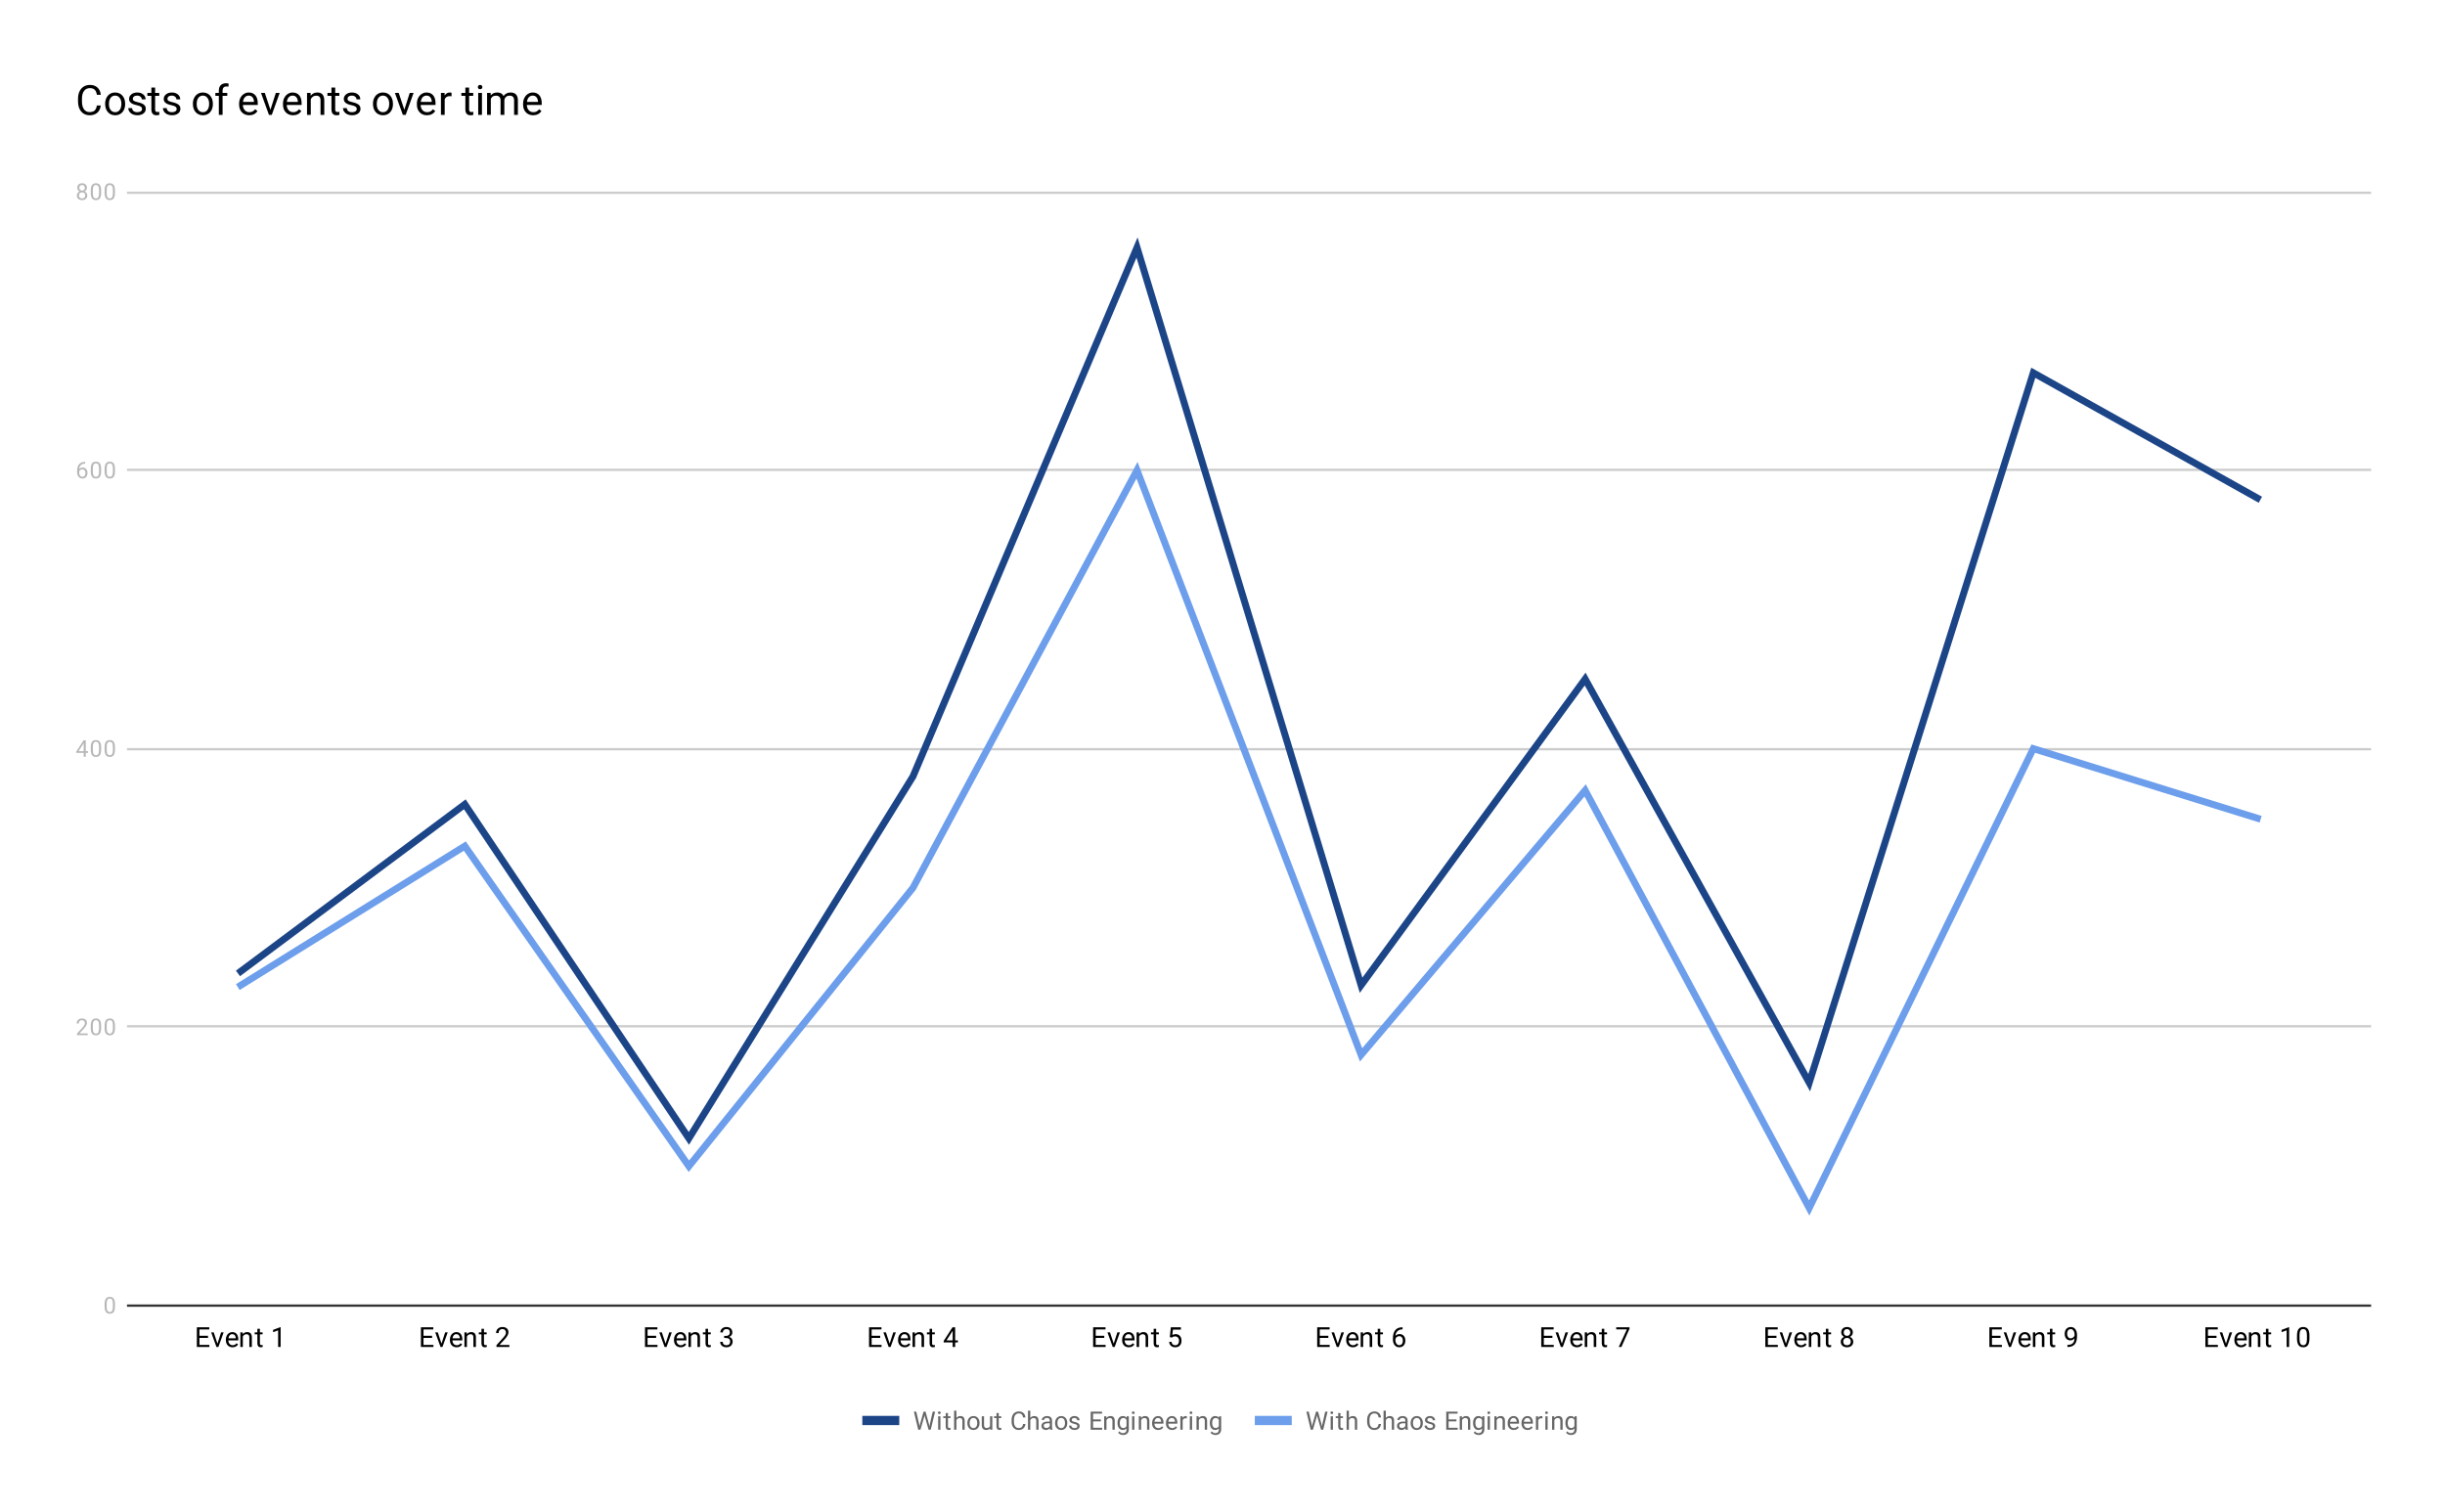 <svg version="1.1" viewBox="0.0 0.0 1059.0 655.0" fill="none" stroke="none" stroke-linecap="square" stroke-miterlimit="10" width="1059" height="655" xmlns:xlink="http://www.w3.org/1999/xlink" xmlns="http://www.w3.org/2000/svg"><path fill="#ffffff" d="M0 0L1059.0 0L1059.0 655.0L0 655.0L0 0Z" fill-rule="nonzero"/><path stroke="#333333" stroke-width="1.0" stroke-linecap="butt" d="M55.5 565.5L1026.5 565.5" fill-rule="nonzero"/><path stroke="#cccccc" stroke-width="1.0" stroke-linecap="butt" d="M55.5 444.5L1026.5 444.5" fill-rule="nonzero"/><path stroke="#cccccc" stroke-width="1.0" stroke-linecap="butt" d="M55.5 324.5L1026.5 324.5" fill-rule="nonzero"/><path stroke="#cccccc" stroke-width="1.0" stroke-linecap="butt" d="M55.5 203.5L1026.5 203.5" fill-rule="nonzero"/><path stroke="#cccccc" stroke-width="1.0" stroke-linecap="butt" d="M55.5 83.5L1026.5 83.5" fill-rule="nonzero"/><clipPath id="id_0"><path d="M55.75 83.083L1026.25 83.083L1026.25 565.417L55.75 565.417L55.75 83.083Z" clip-rule="nonzero"/></clipPath><path stroke="#1c4587" stroke-width="3.0" stroke-linecap="butt" clip-path="url(#id_0)" d="M104.275 420.717L201.325 348.367L298.375 493.067L395.425 336.308L492.475 107.2L589.525 426.746L686.575 294.104L783.625 468.95L880.675 161.463L977.725 215.725" fill-rule="nonzero"/><path stroke="#6d9eeb" stroke-width="3.0" stroke-linecap="butt" clip-path="url(#id_0)" d="M104.275 426.746L201.325 366.454L298.375 505.125L395.425 384.542L492.475 203.667L589.525 456.892L686.575 342.337L783.625 523.212L880.675 324.25L977.725 354.396" fill-rule="nonzero"/><path fill="#000000" fill-opacity="0.0" clip-path="url(#id_0)" d="M107.275 420.717C107.275 422.374 105.932 423.717 104.275 423.717C102.618 423.717 101.275 422.374 101.275 420.717C101.275 419.06 102.618 417.717 104.275 417.717C105.932 417.717 107.275 419.06 107.275 420.717Z" fill-rule="nonzero"/><path fill="#000000" fill-opacity="0.0" clip-path="url(#id_0)" d="M204.325 348.367C204.325 350.024 202.982 351.367 201.325 351.367C199.668 351.367 198.325 350.024 198.325 348.367C198.325 346.71 199.668 345.367 201.325 345.367C202.982 345.367 204.325 346.71 204.325 348.367Z" fill-rule="nonzero"/><path fill="#000000" fill-opacity="0.0" clip-path="url(#id_0)" d="M301.375 493.067C301.375 494.724 300.032 496.067 298.375 496.067C296.718 496.067 295.375 494.724 295.375 493.067C295.375 491.41 296.718 490.067 298.375 490.067C300.032 490.067 301.375 491.41 301.375 493.067Z" fill-rule="nonzero"/><path fill="#000000" fill-opacity="0.0" clip-path="url(#id_0)" d="M398.425 336.308C398.425 337.965 397.082 339.308 395.425 339.308C393.768 339.308 392.425 337.965 392.425 336.308C392.425 334.651 393.768 333.308 395.425 333.308C397.082 333.308 398.425 334.651 398.425 336.308Z" fill-rule="nonzero"/><path fill="#000000" fill-opacity="0.0" clip-path="url(#id_0)" d="M495.475 107.2C495.475 108.857 494.132 110.2 492.475 110.2C490.818 110.2 489.475 108.857 489.475 107.2C489.475 105.543 490.818 104.2 492.475 104.2C494.132 104.2 495.475 105.543 495.475 107.2Z" fill-rule="nonzero"/><path fill="#000000" fill-opacity="0.0" clip-path="url(#id_0)" d="M592.525 426.746C592.525 428.403 591.182 429.746 589.525 429.746C587.868 429.746 586.525 428.403 586.525 426.746C586.525 425.089 587.868 423.746 589.525 423.746C591.182 423.746 592.525 425.089 592.525 426.746Z" fill-rule="nonzero"/><path fill="#000000" fill-opacity="0.0" clip-path="url(#id_0)" d="M689.575 294.104C689.575 295.761 688.232 297.104 686.575 297.104C684.918 297.104 683.575 295.761 683.575 294.104C683.575 292.447 684.918 291.104 686.575 291.104C688.232 291.104 689.575 292.447 689.575 294.104Z" fill-rule="nonzero"/><path fill="#000000" fill-opacity="0.0" clip-path="url(#id_0)" d="M786.625 468.95C786.625 470.607 785.282 471.95 783.625 471.95C781.968 471.95 780.625 470.607 780.625 468.95C780.625 467.293 781.968 465.95 783.625 465.95C785.282 465.95 786.625 467.293 786.625 468.95Z" fill-rule="nonzero"/><path fill="#000000" fill-opacity="0.0" clip-path="url(#id_0)" d="M883.675 161.463C883.675 163.119 882.332 164.463 880.675 164.463C879.018 164.463 877.675 163.119 877.675 161.463C877.675 159.806 879.018 158.463 880.675 158.463C882.332 158.463 883.675 159.806 883.675 161.463Z" fill-rule="nonzero"/><path fill="#000000" fill-opacity="0.0" clip-path="url(#id_0)" d="M980.725 215.725C980.725 217.382 979.382 218.725 977.725 218.725C976.068 218.725 974.725 217.382 974.725 215.725C974.725 214.068 976.068 212.725 977.725 212.725C979.382 212.725 980.725 214.068 980.725 215.725Z" fill-rule="nonzero"/><path fill="#000000" fill-opacity="0.0" clip-path="url(#id_0)" d="M107.275 426.746C107.275 428.403 105.932 429.746 104.275 429.746C102.618 429.746 101.275 428.403 101.275 426.746C101.275 425.089 102.618 423.746 104.275 423.746C105.932 423.746 107.275 425.089 107.275 426.746Z" fill-rule="nonzero"/><path fill="#000000" fill-opacity="0.0" clip-path="url(#id_0)" d="M204.325 366.454C204.325 368.111 202.982 369.454 201.325 369.454C199.668 369.454 198.325 368.111 198.325 366.454C198.325 364.797 199.668 363.454 201.325 363.454C202.982 363.454 204.325 364.797 204.325 366.454Z" fill-rule="nonzero"/><path fill="#000000" fill-opacity="0.0" clip-path="url(#id_0)" d="M301.375 505.125C301.375 506.782 300.032 508.125 298.375 508.125C296.718 508.125 295.375 506.782 295.375 505.125C295.375 503.468 296.718 502.125 298.375 502.125C300.032 502.125 301.375 503.468 301.375 505.125Z" fill-rule="nonzero"/><path fill="#000000" fill-opacity="0.0" clip-path="url(#id_0)" d="M398.425 384.542C398.425 386.199 397.082 387.542 395.425 387.542C393.768 387.542 392.425 386.199 392.425 384.542C392.425 382.885 393.768 381.542 395.425 381.542C397.082 381.542 398.425 382.885 398.425 384.542Z" fill-rule="nonzero"/><path fill="#000000" fill-opacity="0.0" clip-path="url(#id_0)" d="M495.475 203.667C495.475 205.324 494.132 206.667 492.475 206.667C490.818 206.667 489.475 205.324 489.475 203.667C489.475 202.01 490.818 200.667 492.475 200.667C494.132 200.667 495.475 202.01 495.475 203.667Z" fill-rule="nonzero"/><path fill="#000000" fill-opacity="0.0" clip-path="url(#id_0)" d="M592.525 456.892C592.525 458.549 591.182 459.892 589.525 459.892C587.868 459.892 586.525 458.549 586.525 456.892C586.525 455.235 587.868 453.892 589.525 453.892C591.182 453.892 592.525 455.235 592.525 456.892Z" fill-rule="nonzero"/><path fill="#000000" fill-opacity="0.0" clip-path="url(#id_0)" d="M689.575 342.337C689.575 343.994 688.232 345.337 686.575 345.337C684.918 345.337 683.575 343.994 683.575 342.337C683.575 340.681 684.918 339.337 686.575 339.337C688.232 339.337 689.575 340.681 689.575 342.337Z" fill-rule="nonzero"/><path fill="#000000" fill-opacity="0.0" clip-path="url(#id_0)" d="M786.625 523.212C786.625 524.869 785.282 526.212 783.625 526.212C781.968 526.212 780.625 524.869 780.625 523.212C780.625 521.556 781.968 520.212 783.625 520.212C785.282 520.212 786.625 521.556 786.625 523.212Z" fill-rule="nonzero"/><path fill="#000000" fill-opacity="0.0" clip-path="url(#id_0)" d="M883.675 324.25C883.675 325.907 882.332 327.25 880.675 327.25C879.018 327.25 877.675 325.907 877.675 324.25C877.675 322.593 879.018 321.25 880.675 321.25C882.332 321.25 883.675 322.593 883.675 324.25Z" fill-rule="nonzero"/><path fill="#000000" fill-opacity="0.0" clip-path="url(#id_0)" d="M980.725 354.396C980.725 356.053 979.382 357.396 977.725 357.396C976.068 357.396 974.725 356.053 974.725 354.396C974.725 352.739 976.068 351.396 977.725 351.396C979.382 351.396 980.725 352.739 980.725 354.396Z" fill-rule="nonzero"/><path fill="#b7b7b7" d="M49.797 565.885Q49.797 567.464 49.25 568.245Q48.719 569.01 47.562 569.01Q46.422 569.01 45.875 568.26Q45.328 567.51 45.312 566.01L45.312 564.807Q45.312 563.229 45.844 562.479Q46.391 561.714 47.547 561.714Q48.703 561.714 49.234 562.448Q49.781 563.182 49.797 564.714L49.797 565.885ZM48.891 564.651Q48.891 563.495 48.562 562.979Q48.25 562.448 47.547 562.448Q46.859 562.448 46.531 562.979Q46.219 563.495 46.219 564.573L46.219 566.026Q46.219 567.182 46.547 567.729Q46.891 568.276 47.562 568.276Q48.234 568.276 48.547 567.76Q48.875 567.245 48.891 566.135L48.891 564.651Z" fill-rule="nonzero"/><path fill="#b7b7b7" d="M38.0 448.333L33.344 448.333L33.344 447.677L35.797 444.943Q36.344 444.333 36.547 443.943Q36.766 443.552 36.766 443.13Q36.766 442.583 36.422 442.224Q36.094 441.865 35.531 441.865Q34.859 441.865 34.484 442.255Q34.109 442.63 34.109 443.318L33.203 443.318Q33.203 442.333 33.828 441.74Q34.469 441.13 35.531 441.13Q36.516 441.13 37.094 441.646Q37.672 442.161 37.672 443.036Q37.672 444.083 36.328 445.536L34.438 447.599L38.0 447.599L38.0 448.333ZM43.797 445.302Q43.797 446.88 43.25 447.661Q42.719 448.427 41.562 448.427Q40.422 448.427 39.875 447.677Q39.328 446.927 39.312 445.427L39.312 444.224Q39.312 442.646 39.844 441.896Q40.391 441.13 41.547 441.13Q42.703 441.13 43.234 441.865Q43.781 442.599 43.797 444.13L43.797 445.302ZM42.891 444.068Q42.891 442.911 42.562 442.396Q42.25 441.865 41.547 441.865Q40.859 441.865 40.531 442.396Q40.219 442.911 40.219 443.99L40.219 445.443Q40.219 446.599 40.547 447.146Q40.891 447.693 41.562 447.693Q42.234 447.693 42.547 447.177Q42.875 446.661 42.891 445.552L42.891 444.068ZM49.797 445.302Q49.797 446.88 49.25 447.661Q48.719 448.427 47.562 448.427Q46.422 448.427 45.875 447.677Q45.328 446.927 45.312 445.427L45.312 444.224Q45.312 442.646 45.844 441.896Q46.391 441.13 47.547 441.13Q48.703 441.13 49.234 441.865Q49.781 442.599 49.797 444.13L49.797 445.302ZM48.891 444.068Q48.891 442.911 48.562 442.396Q48.25 441.865 47.547 441.865Q46.859 441.865 46.531 442.396Q46.219 442.911 46.219 443.99L46.219 445.443Q46.219 446.599 46.547 447.146Q46.891 447.693 47.562 447.693Q48.234 447.693 48.547 447.177Q48.875 446.661 48.891 445.552L48.891 444.068Z" fill-rule="nonzero"/><path fill="#b7b7b7" d="M37.156 325.359L38.141 325.359L38.141 326.094L37.156 326.094L37.156 327.75L36.25 327.75L36.25 326.094L33.016 326.094L33.016 325.562L36.188 320.641L37.156 320.641L37.156 325.359ZM34.031 325.359L36.25 325.359L36.25 321.875L36.141 322.078L34.031 325.359ZM43.797 324.719Q43.797 326.297 43.25 327.078Q42.719 327.844 41.562 327.844Q40.422 327.844 39.875 327.094Q39.328 326.344 39.312 324.844L39.312 323.641Q39.312 322.062 39.844 321.312Q40.391 320.547 41.547 320.547Q42.703 320.547 43.234 321.281Q43.781 322.016 43.797 323.547L43.797 324.719ZM42.891 323.484Q42.891 322.328 42.562 321.812Q42.25 321.281 41.547 321.281Q40.859 321.281 40.531 321.812Q40.219 322.328 40.219 323.406L40.219 324.859Q40.219 326.016 40.547 326.562Q40.891 327.109 41.562 327.109Q42.234 327.109 42.547 326.594Q42.875 326.078 42.891 324.969L42.891 323.484ZM49.797 324.719Q49.797 326.297 49.25 327.078Q48.719 327.844 47.562 327.844Q46.422 327.844 45.875 327.094Q45.328 326.344 45.312 324.844L45.312 323.641Q45.312 322.062 45.844 321.312Q46.391 320.547 47.547 320.547Q48.703 320.547 49.234 321.281Q49.781 322.016 49.797 323.547L49.797 324.719ZM48.891 323.484Q48.891 322.328 48.562 321.812Q48.25 321.281 47.547 321.281Q46.859 321.281 46.531 321.812Q46.219 322.328 46.219 323.406L46.219 324.859Q46.219 326.016 46.547 326.562Q46.891 327.109 47.562 327.109Q48.234 327.109 48.547 326.594Q48.875 326.078 48.891 324.969L48.891 323.484Z" fill-rule="nonzero"/><path fill="#b7b7b7" d="M36.891 200.057L36.891 200.823L36.719 200.823Q35.672 200.839 35.047 201.448Q34.422 202.042 34.312 203.151Q34.875 202.51 35.844 202.51Q36.781 202.51 37.328 203.167Q37.891 203.807 37.891 204.854Q37.891 205.948 37.281 206.604Q36.688 207.26 35.688 207.26Q34.672 207.26 34.031 206.479Q33.391 205.698 33.391 204.464L33.391 204.12Q33.391 202.151 34.219 201.12Q35.062 200.073 36.719 200.057L36.891 200.057ZM35.703 203.26Q35.234 203.26 34.844 203.542Q34.453 203.807 34.297 204.229L34.297 204.557Q34.297 205.448 34.688 205.979Q35.094 206.51 35.688 206.51Q36.297 206.51 36.641 206.073Q37.0 205.62 37.0 204.885Q37.0 204.151 36.641 203.714Q36.281 203.26 35.703 203.26ZM43.797 204.135Q43.797 205.714 43.25 206.495Q42.719 207.26 41.562 207.26Q40.422 207.26 39.875 206.51Q39.328 205.76 39.312 204.26L39.312 203.057Q39.312 201.479 39.844 200.729Q40.391 199.964 41.547 199.964Q42.703 199.964 43.234 200.698Q43.781 201.432 43.797 202.964L43.797 204.135ZM42.891 202.901Q42.891 201.745 42.562 201.229Q42.25 200.698 41.547 200.698Q40.859 200.698 40.531 201.229Q40.219 201.745 40.219 202.823L40.219 204.276Q40.219 205.432 40.547 205.979Q40.891 206.526 41.562 206.526Q42.234 206.526 42.547 206.01Q42.875 205.495 42.891 204.385L42.891 202.901ZM49.797 204.135Q49.797 205.714 49.25 206.495Q48.719 207.26 47.562 207.26Q46.422 207.26 45.875 206.51Q45.328 205.76 45.312 204.26L45.312 203.057Q45.312 201.479 45.844 200.729Q46.391 199.964 47.547 199.964Q48.703 199.964 49.234 200.698Q49.781 201.432 49.797 202.964L49.797 204.135ZM48.891 202.901Q48.891 201.745 48.562 201.229Q48.25 200.698 47.547 200.698Q46.859 200.698 46.531 201.229Q46.219 201.745 46.219 202.823L46.219 204.276Q46.219 205.432 46.547 205.979Q46.891 206.526 47.562 206.526Q48.234 206.526 48.547 206.01Q48.875 205.495 48.891 204.385L48.891 202.901Z" fill-rule="nonzero"/><path fill="#b7b7b7" d="M37.656 81.333Q37.656 81.865 37.375 82.286Q37.094 82.693 36.609 82.927Q37.172 83.161 37.484 83.63Q37.812 84.083 37.812 84.661Q37.812 85.583 37.188 86.13Q36.578 86.677 35.562 86.677Q34.531 86.677 33.906 86.13Q33.297 85.583 33.297 84.661Q33.297 84.083 33.609 83.63Q33.922 83.161 34.484 82.927Q34.016 82.693 33.734 82.271Q33.469 81.849 33.469 81.333Q33.469 80.427 34.031 79.911Q34.609 79.38 35.562 79.38Q36.5 79.38 37.078 79.911Q37.656 80.427 37.656 81.333ZM36.922 84.646Q36.922 84.052 36.531 83.677Q36.156 83.302 35.547 83.302Q34.938 83.302 34.562 83.677Q34.203 84.036 34.203 84.646Q34.203 85.255 34.562 85.599Q34.922 85.943 35.562 85.943Q36.188 85.943 36.547 85.599Q36.922 85.24 36.922 84.646ZM35.562 80.115Q35.031 80.115 34.688 80.443Q34.359 80.771 34.359 81.349Q34.359 81.88 34.688 82.224Q35.016 82.552 35.547 82.552Q36.094 82.552 36.422 82.224Q36.75 81.88 36.75 81.349Q36.75 80.802 36.406 80.458Q36.078 80.115 35.562 80.115ZM43.797 83.552Q43.797 85.13 43.25 85.911Q42.719 86.677 41.562 86.677Q40.422 86.677 39.875 85.927Q39.328 85.177 39.312 83.677L39.312 82.474Q39.312 80.896 39.844 80.146Q40.391 79.38 41.547 79.38Q42.703 79.38 43.234 80.115Q43.781 80.849 43.797 82.38L43.797 83.552ZM42.891 82.318Q42.891 81.161 42.562 80.646Q42.25 80.115 41.547 80.115Q40.859 80.115 40.531 80.646Q40.219 81.161 40.219 82.24L40.219 83.693Q40.219 84.849 40.547 85.396Q40.891 85.943 41.562 85.943Q42.234 85.943 42.547 85.427Q42.875 84.911 42.891 83.802L42.891 82.318ZM49.797 83.552Q49.797 85.13 49.25 85.911Q48.719 86.677 47.562 86.677Q46.422 86.677 45.875 85.927Q45.328 85.177 45.312 83.677L45.312 82.474Q45.312 80.896 45.844 80.146Q46.391 79.38 47.547 79.38Q48.703 79.38 49.234 80.115Q49.781 80.849 49.797 82.38L49.797 83.552ZM48.891 82.318Q48.891 81.161 48.562 80.646Q48.25 80.115 47.547 80.115Q46.859 80.115 46.531 80.646Q46.219 81.161 46.219 82.24L46.219 83.693Q46.219 84.849 46.547 85.396Q46.891 85.943 47.562 85.943Q48.234 85.943 48.547 85.427Q48.875 84.911 48.891 83.802L48.891 82.318Z" fill-rule="nonzero"/><path fill="#000000" d="M90.088 579.479L86.384 579.479L86.384 582.495L90.681 582.495L90.681 583.417L85.259 583.417L85.259 574.885L90.634 574.885L90.634 575.807L86.384 575.807L86.384 578.557L90.088 578.557L90.088 579.479ZM94.181 581.948L95.759 577.073L96.869 577.073L94.588 583.417L93.759 583.417L91.463 577.073L92.572 577.073L94.181 581.948ZM100.728 583.542Q99.431 583.542 98.619 582.698Q97.822 581.839 97.822 580.417L97.822 580.229Q97.822 579.276 98.181 578.542Q98.541 577.792 99.181 577.385Q99.838 576.964 100.588 576.964Q101.822 576.964 102.509 577.776Q103.197 578.589 103.197 580.104L103.197 580.557L98.9 580.557Q98.931 581.495 99.447 582.073Q99.978 582.651 100.791 582.651Q101.353 582.651 101.744 582.417Q102.15 582.182 102.463 581.792L103.119 582.307Q102.322 583.542 100.728 583.542ZM100.588 577.854Q99.931 577.854 99.478 578.339Q99.041 578.807 98.947 579.667L102.119 579.667L102.119 579.589Q102.072 578.76 101.666 578.307Q101.275 577.854 100.588 577.854ZM105.119 577.073L105.15 577.87Q105.884 576.964 107.056 576.964Q109.072 576.964 109.088 579.229L109.088 583.417L107.994 583.417L107.994 579.214Q107.994 578.542 107.681 578.214Q107.384 577.885 106.728 577.885Q106.197 577.885 105.791 578.167Q105.4 578.448 105.181 578.901L105.181 583.417L104.103 583.417L104.103 577.073L105.119 577.073ZM112.572 575.542L112.572 577.073L113.744 577.073L113.744 577.917L112.572 577.917L112.572 581.839Q112.572 582.229 112.728 582.417Q112.884 582.604 113.259 582.604Q113.447 582.604 113.775 582.542L113.775 583.417Q113.353 583.542 112.947 583.542Q112.228 583.542 111.853 583.104Q111.478 582.651 111.478 581.839L111.478 577.917L110.322 577.917L110.322 577.073L111.478 577.073L111.478 575.542L112.572 575.542ZM121.541 583.417L120.463 583.417L120.463 576.198L118.275 576.995L118.275 576.01L121.384 574.839L121.541 574.839L121.541 583.417Z" fill-rule="nonzero"/><path fill="#000000" d="M187.137 579.479L183.434 579.479L183.434 582.495L187.731 582.495L187.731 583.417L182.309 583.417L182.309 574.885L187.684 574.885L187.684 575.807L183.434 575.807L183.434 578.557L187.137 578.557L187.137 579.479ZM191.231 581.948L192.809 577.073L193.919 577.073L191.637 583.417L190.809 583.417L188.512 577.073L189.622 577.073L191.231 581.948ZM197.778 583.542Q196.481 583.542 195.669 582.698Q194.872 581.839 194.872 580.417L194.872 580.229Q194.872 579.276 195.231 578.542Q195.591 577.792 196.231 577.385Q196.887 576.964 197.637 576.964Q198.872 576.964 199.559 577.776Q200.247 578.589 200.247 580.104L200.247 580.557L195.95 580.557Q195.981 581.495 196.497 582.073Q197.028 582.651 197.841 582.651Q198.403 582.651 198.794 582.417Q199.2 582.182 199.512 581.792L200.169 582.307Q199.372 583.542 197.778 583.542ZM197.637 577.854Q196.981 577.854 196.528 578.339Q196.091 578.807 195.997 579.667L199.169 579.667L199.169 579.589Q199.122 578.76 198.716 578.307Q198.325 577.854 197.637 577.854ZM202.169 577.073L202.2 577.87Q202.934 576.964 204.106 576.964Q206.122 576.964 206.137 579.229L206.137 583.417L205.044 583.417L205.044 579.214Q205.044 578.542 204.731 578.214Q204.434 577.885 203.778 577.885Q203.247 577.885 202.841 578.167Q202.45 578.448 202.231 578.901L202.231 583.417L201.153 583.417L201.153 577.073L202.169 577.073ZM209.622 575.542L209.622 577.073L210.794 577.073L210.794 577.917L209.622 577.917L209.622 581.839Q209.622 582.229 209.778 582.417Q209.934 582.604 210.309 582.604Q210.497 582.604 210.825 582.542L210.825 583.417Q210.403 583.542 209.997 583.542Q209.278 583.542 208.903 583.104Q208.528 582.651 208.528 581.839L208.528 577.917L207.372 577.917L207.372 577.073L208.528 577.073L208.528 575.542L209.622 575.542ZM220.622 583.417L215.028 583.417L215.028 582.635L217.981 579.354Q218.637 578.604 218.887 578.151Q219.137 577.682 219.137 577.182Q219.137 576.51 218.731 576.089Q218.341 575.651 217.653 575.651Q216.856 575.651 216.403 576.12Q215.95 576.573 215.95 577.401L214.872 577.401Q214.872 576.214 215.622 575.495Q216.387 574.76 217.653 574.76Q218.856 574.76 219.544 575.385Q220.231 576.01 220.231 577.057Q220.231 578.307 218.622 580.057L216.341 582.526L220.622 582.526L220.622 583.417Z" fill-rule="nonzero"/><path fill="#000000" d="M284.188 579.479L280.484 579.479L280.484 582.495L284.781 582.495L284.781 583.417L279.359 583.417L279.359 574.885L284.734 574.885L284.734 575.807L280.484 575.807L280.484 578.557L284.188 578.557L284.188 579.479ZM288.281 581.948L289.859 577.073L290.969 577.073L288.688 583.417L287.859 583.417L285.562 577.073L286.672 577.073L288.281 581.948ZM294.828 583.542Q293.531 583.542 292.719 582.698Q291.922 581.839 291.922 580.417L291.922 580.229Q291.922 579.276 292.281 578.542Q292.641 577.792 293.281 577.385Q293.938 576.964 294.688 576.964Q295.922 576.964 296.609 577.776Q297.297 578.589 297.297 580.104L297.297 580.557L293.0 580.557Q293.031 581.495 293.547 582.073Q294.078 582.651 294.891 582.651Q295.453 582.651 295.844 582.417Q296.25 582.182 296.562 581.792L297.219 582.307Q296.422 583.542 294.828 583.542ZM294.688 577.854Q294.031 577.854 293.578 578.339Q293.141 578.807 293.047 579.667L296.219 579.667L296.219 579.589Q296.172 578.76 295.766 578.307Q295.375 577.854 294.688 577.854ZM299.219 577.073L299.25 577.87Q299.984 576.964 301.156 576.964Q303.172 576.964 303.188 579.229L303.188 583.417L302.094 583.417L302.094 579.214Q302.094 578.542 301.781 578.214Q301.484 577.885 300.828 577.885Q300.297 577.885 299.891 578.167Q299.5 578.448 299.281 578.901L299.281 583.417L298.203 583.417L298.203 577.073L299.219 577.073ZM306.672 575.542L306.672 577.073L307.844 577.073L307.844 577.917L306.672 577.917L306.672 581.839Q306.672 582.229 306.828 582.417Q306.984 582.604 307.359 582.604Q307.547 582.604 307.875 582.542L307.875 583.417Q307.453 583.542 307.047 583.542Q306.328 583.542 305.953 583.104Q305.578 582.651 305.578 581.839L305.578 577.917L304.422 577.917L304.422 577.073L305.578 577.073L305.578 575.542L306.672 575.542ZM313.656 578.62L314.469 578.62Q315.25 578.604 315.688 578.214Q316.125 577.823 316.125 577.151Q316.125 575.651 314.625 575.651Q313.922 575.651 313.5 576.057Q313.094 576.464 313.094 577.12L312.0 577.12Q312.0 576.104 312.734 575.432Q313.484 574.76 314.625 574.76Q315.828 574.76 316.516 575.401Q317.203 576.042 317.203 577.182Q317.203 577.745 316.844 578.26Q316.484 578.776 315.859 579.042Q316.562 579.26 316.938 579.776Q317.328 580.292 317.328 581.042Q317.328 582.182 316.578 582.87Q315.828 583.542 314.625 583.542Q313.438 583.542 312.672 582.885Q311.922 582.229 311.922 581.167L313.016 581.167Q313.016 581.839 313.453 582.245Q313.891 582.651 314.641 582.651Q315.422 582.651 315.828 582.245Q316.25 581.823 316.25 581.057Q316.25 580.323 315.797 579.932Q315.344 579.526 314.469 579.51L313.656 579.51L313.656 578.62Z" fill-rule="nonzero"/><path fill="#000000" d="M381.238 579.479L377.534 579.479L377.534 582.495L381.831 582.495L381.831 583.417L376.409 583.417L376.409 574.885L381.784 574.885L381.784 575.807L377.534 575.807L377.534 578.557L381.238 578.557L381.238 579.479ZM385.331 581.948L386.909 577.073L388.019 577.073L385.738 583.417L384.909 583.417L382.613 577.073L383.722 577.073L385.331 581.948ZM391.878 583.542Q390.581 583.542 389.769 582.698Q388.972 581.839 388.972 580.417L388.972 580.229Q388.972 579.276 389.331 578.542Q389.691 577.792 390.331 577.385Q390.988 576.964 391.738 576.964Q392.972 576.964 393.659 577.776Q394.347 578.589 394.347 580.104L394.347 580.557L390.05 580.557Q390.081 581.495 390.597 582.073Q391.128 582.651 391.941 582.651Q392.503 582.651 392.894 582.417Q393.3 582.182 393.613 581.792L394.269 582.307Q393.472 583.542 391.878 583.542ZM391.738 577.854Q391.081 577.854 390.628 578.339Q390.191 578.807 390.097 579.667L393.269 579.667L393.269 579.589Q393.222 578.76 392.816 578.307Q392.425 577.854 391.738 577.854ZM396.269 577.073L396.3 577.87Q397.034 576.964 398.206 576.964Q400.222 576.964 400.238 579.229L400.238 583.417L399.144 583.417L399.144 579.214Q399.144 578.542 398.831 578.214Q398.534 577.885 397.878 577.885Q397.347 577.885 396.941 578.167Q396.55 578.448 396.331 578.901L396.331 583.417L395.253 583.417L395.253 577.073L396.269 577.073ZM403.722 575.542L403.722 577.073L404.894 577.073L404.894 577.917L403.722 577.917L403.722 581.839Q403.722 582.229 403.878 582.417Q404.034 582.604 404.409 582.604Q404.597 582.604 404.925 582.542L404.925 583.417Q404.503 583.542 404.097 583.542Q403.378 583.542 403.003 583.104Q402.628 582.651 402.628 581.839L402.628 577.917L401.472 577.917L401.472 577.073L402.628 577.073L402.628 575.542L403.722 575.542ZM413.706 580.557L414.894 580.557L414.894 581.432L413.706 581.432L413.706 583.417L412.628 583.417L412.628 581.432L408.738 581.432L408.738 580.792L412.55 574.885L413.706 574.885L413.706 580.557ZM409.972 580.557L412.628 580.557L412.628 576.37L412.488 576.604L409.972 580.557Z" fill-rule="nonzero"/><path fill="#000000" d="M478.288 579.479L474.584 579.479L474.584 582.495L478.881 582.495L478.881 583.417L473.459 583.417L473.459 574.885L478.834 574.885L478.834 575.807L474.584 575.807L474.584 578.557L478.288 578.557L478.288 579.479ZM482.381 581.948L483.959 577.073L485.069 577.073L482.788 583.417L481.959 583.417L479.663 577.073L480.772 577.073L482.381 581.948ZM488.928 583.542Q487.631 583.542 486.819 582.698Q486.022 581.839 486.022 580.417L486.022 580.229Q486.022 579.276 486.381 578.542Q486.741 577.792 487.381 577.385Q488.038 576.964 488.788 576.964Q490.022 576.964 490.709 577.776Q491.397 578.589 491.397 580.104L491.397 580.557L487.1 580.557Q487.131 581.495 487.647 582.073Q488.178 582.651 488.991 582.651Q489.553 582.651 489.944 582.417Q490.35 582.182 490.663 581.792L491.319 582.307Q490.522 583.542 488.928 583.542ZM488.788 577.854Q488.131 577.854 487.678 578.339Q487.241 578.807 487.147 579.667L490.319 579.667L490.319 579.589Q490.272 578.76 489.866 578.307Q489.475 577.854 488.788 577.854ZM493.319 577.073L493.35 577.87Q494.084 576.964 495.256 576.964Q497.272 576.964 497.288 579.229L497.288 583.417L496.194 583.417L496.194 579.214Q496.194 578.542 495.881 578.214Q495.584 577.885 494.928 577.885Q494.397 577.885 493.991 578.167Q493.6 578.448 493.381 578.901L493.381 583.417L492.303 583.417L492.303 577.073L493.319 577.073ZM500.772 575.542L500.772 577.073L501.944 577.073L501.944 577.917L500.772 577.917L500.772 581.839Q500.772 582.229 500.928 582.417Q501.084 582.604 501.459 582.604Q501.647 582.604 501.975 582.542L501.975 583.417Q501.553 583.542 501.147 583.542Q500.428 583.542 500.053 583.104Q499.678 582.651 499.678 581.839L499.678 577.917L498.522 577.917L498.522 577.073L499.678 577.073L499.678 575.542L500.772 575.542ZM506.678 579.135L507.116 574.885L511.491 574.885L511.491 575.885L508.038 575.885L507.772 578.214Q508.413 577.839 509.209 577.839Q510.366 577.839 511.053 578.62Q511.741 579.385 511.741 580.698Q511.741 582.01 511.022 582.776Q510.319 583.542 509.038 583.542Q507.913 583.542 507.194 582.917Q506.475 582.276 506.381 581.167L507.397 581.167Q507.506 581.901 507.928 582.276Q508.35 582.651 509.038 582.651Q509.788 582.651 510.225 582.135Q510.663 581.62 510.663 580.714Q510.663 579.854 510.194 579.339Q509.725 578.823 508.944 578.823Q508.241 578.823 507.834 579.12L507.553 579.354L506.678 579.135Z" fill-rule="nonzero"/><path fill="#000000" d="M575.337 579.479L571.634 579.479L571.634 582.495L575.931 582.495L575.931 583.417L570.509 583.417L570.509 574.885L575.884 574.885L575.884 575.807L571.634 575.807L571.634 578.557L575.337 578.557L575.337 579.479ZM579.431 581.948L581.009 577.073L582.119 577.073L579.837 583.417L579.009 583.417L576.712 577.073L577.822 577.073L579.431 581.948ZM585.978 583.542Q584.681 583.542 583.869 582.698Q583.072 581.839 583.072 580.417L583.072 580.229Q583.072 579.276 583.431 578.542Q583.791 577.792 584.431 577.385Q585.087 576.964 585.837 576.964Q587.072 576.964 587.759 577.776Q588.447 578.589 588.447 580.104L588.447 580.557L584.15 580.557Q584.181 581.495 584.697 582.073Q585.228 582.651 586.041 582.651Q586.603 582.651 586.994 582.417Q587.4 582.182 587.712 581.792L588.369 582.307Q587.572 583.542 585.978 583.542ZM585.837 577.854Q585.181 577.854 584.728 578.339Q584.291 578.807 584.197 579.667L587.369 579.667L587.369 579.589Q587.322 578.76 586.916 578.307Q586.525 577.854 585.837 577.854ZM590.369 577.073L590.4 577.87Q591.134 576.964 592.306 576.964Q594.322 576.964 594.337 579.229L594.337 583.417L593.244 583.417L593.244 579.214Q593.244 578.542 592.931 578.214Q592.634 577.885 591.978 577.885Q591.447 577.885 591.041 578.167Q590.65 578.448 590.431 578.901L590.431 583.417L589.353 583.417L589.353 577.073L590.369 577.073ZM597.822 575.542L597.822 577.073L598.994 577.073L598.994 577.917L597.822 577.917L597.822 581.839Q597.822 582.229 597.978 582.417Q598.134 582.604 598.509 582.604Q598.697 582.604 599.025 582.542L599.025 583.417Q598.603 583.542 598.197 583.542Q597.478 583.542 597.103 583.104Q596.728 582.651 596.728 581.839L596.728 577.917L595.572 577.917L595.572 577.073L596.728 577.073L596.728 575.542L597.822 575.542ZM607.494 574.885L607.494 575.792L607.291 575.792Q606.025 575.823 605.275 576.557Q604.525 577.276 604.4 578.589Q605.087 577.823 606.244 577.823Q607.353 577.823 608.025 578.604Q608.697 579.385 608.697 580.635Q608.697 581.948 607.978 582.745Q607.259 583.542 606.041 583.542Q604.822 583.542 604.056 582.604Q603.306 581.651 603.306 580.167L603.306 579.76Q603.306 577.401 604.306 576.151Q605.306 574.901 607.291 574.885L607.494 574.885ZM606.072 578.729Q605.509 578.729 605.041 579.057Q604.572 579.385 604.384 579.901L604.384 580.292Q604.384 581.354 604.853 581.995Q605.337 582.635 606.041 582.635Q606.775 582.635 607.197 582.104Q607.619 581.557 607.619 580.682Q607.619 579.807 607.197 579.276Q606.775 578.729 606.072 578.729Z" fill-rule="nonzero"/><path fill="#000000" d="M672.388 579.479L668.684 579.479L668.684 582.495L672.981 582.495L672.981 583.417L667.559 583.417L667.559 574.885L672.934 574.885L672.934 575.807L668.684 575.807L668.684 578.557L672.388 578.557L672.388 579.479ZM676.481 581.948L678.059 577.073L679.169 577.073L676.888 583.417L676.059 583.417L673.763 577.073L674.872 577.073L676.481 581.948ZM683.028 583.542Q681.731 583.542 680.919 582.698Q680.122 581.839 680.122 580.417L680.122 580.229Q680.122 579.276 680.481 578.542Q680.841 577.792 681.481 577.385Q682.138 576.964 682.888 576.964Q684.122 576.964 684.809 577.776Q685.497 578.589 685.497 580.104L685.497 580.557L681.2 580.557Q681.231 581.495 681.747 582.073Q682.278 582.651 683.091 582.651Q683.653 582.651 684.044 582.417Q684.45 582.182 684.763 581.792L685.419 582.307Q684.622 583.542 683.028 583.542ZM682.888 577.854Q682.231 577.854 681.778 578.339Q681.341 578.807 681.247 579.667L684.419 579.667L684.419 579.589Q684.372 578.76 683.966 578.307Q683.575 577.854 682.888 577.854ZM687.419 577.073L687.45 577.87Q688.184 576.964 689.356 576.964Q691.372 576.964 691.388 579.229L691.388 583.417L690.294 583.417L690.294 579.214Q690.294 578.542 689.981 578.214Q689.684 577.885 689.028 577.885Q688.497 577.885 688.091 578.167Q687.7 578.448 687.481 578.901L687.481 583.417L686.403 583.417L686.403 577.073L687.419 577.073ZM694.872 575.542L694.872 577.073L696.044 577.073L696.044 577.917L694.872 577.917L694.872 581.839Q694.872 582.229 695.028 582.417Q695.184 582.604 695.559 582.604Q695.747 582.604 696.075 582.542L696.075 583.417Q695.653 583.542 695.247 583.542Q694.528 583.542 694.153 583.104Q693.778 582.651 693.778 581.839L693.778 577.917L692.622 577.917L692.622 577.073L693.778 577.073L693.778 575.542L694.872 575.542ZM705.794 575.495L702.263 583.417L701.122 583.417L704.638 575.776L700.028 575.776L700.028 574.885L705.794 574.885L705.794 575.495Z" fill-rule="nonzero"/><path fill="#000000" d="M769.438 579.479L765.734 579.479L765.734 582.495L770.031 582.495L770.031 583.417L764.609 583.417L764.609 574.885L769.984 574.885L769.984 575.807L765.734 575.807L765.734 578.557L769.438 578.557L769.438 579.479ZM773.531 581.948L775.109 577.073L776.219 577.073L773.938 583.417L773.109 583.417L770.812 577.073L771.922 577.073L773.531 581.948ZM780.078 583.542Q778.781 583.542 777.969 582.698Q777.172 581.839 777.172 580.417L777.172 580.229Q777.172 579.276 777.531 578.542Q777.891 577.792 778.531 577.385Q779.188 576.964 779.938 576.964Q781.172 576.964 781.859 577.776Q782.547 578.589 782.547 580.104L782.547 580.557L778.25 580.557Q778.281 581.495 778.797 582.073Q779.328 582.651 780.141 582.651Q780.703 582.651 781.094 582.417Q781.5 582.182 781.812 581.792L782.469 582.307Q781.672 583.542 780.078 583.542ZM779.938 577.854Q779.281 577.854 778.828 578.339Q778.391 578.807 778.297 579.667L781.469 579.667L781.469 579.589Q781.422 578.76 781.016 578.307Q780.625 577.854 779.938 577.854ZM784.469 577.073L784.5 577.87Q785.234 576.964 786.406 576.964Q788.422 576.964 788.438 579.229L788.438 583.417L787.344 583.417L787.344 579.214Q787.344 578.542 787.031 578.214Q786.734 577.885 786.078 577.885Q785.547 577.885 785.141 578.167Q784.75 578.448 784.531 578.901L784.531 583.417L783.453 583.417L783.453 577.073L784.469 577.073ZM791.922 575.542L791.922 577.073L793.094 577.073L793.094 577.917L791.922 577.917L791.922 581.839Q791.922 582.229 792.078 582.417Q792.234 582.604 792.609 582.604Q792.797 582.604 793.125 582.542L793.125 583.417Q792.703 583.542 792.297 583.542Q791.578 583.542 791.203 583.104Q790.828 582.651 790.828 581.839L790.828 577.917L789.672 577.917L789.672 577.073L790.828 577.073L790.828 575.542L791.922 575.542ZM802.516 577.104Q802.516 577.745 802.172 578.245Q801.828 578.745 801.266 579.026Q801.922 579.307 802.312 579.87Q802.703 580.417 802.703 581.12Q802.703 582.214 801.953 582.885Q801.219 583.542 800.0 583.542Q798.766 583.542 798.016 582.885Q797.281 582.214 797.281 581.12Q797.281 580.417 797.656 579.87Q798.031 579.307 798.703 579.026Q798.141 578.745 797.812 578.245Q797.484 577.745 797.484 577.104Q797.484 576.026 798.172 575.401Q798.859 574.76 800.0 574.76Q801.125 574.76 801.812 575.401Q802.516 576.026 802.516 577.104ZM801.625 581.089Q801.625 580.37 801.172 579.932Q800.719 579.479 799.984 579.479Q799.25 579.479 798.797 579.932Q798.359 580.37 798.359 581.104Q798.359 581.823 798.797 582.245Q799.234 582.651 800.0 582.651Q800.75 582.651 801.188 582.229Q801.625 581.807 801.625 581.089ZM800.0 575.651Q799.359 575.651 798.953 576.057Q798.562 576.448 798.562 577.135Q798.562 577.776 798.953 578.182Q799.344 578.589 799.984 578.589Q800.641 578.589 801.031 578.182Q801.422 577.776 801.422 577.135Q801.422 576.479 801.016 576.073Q800.609 575.651 800.0 575.651Z" fill-rule="nonzero"/><path fill="#000000" d="M866.487 579.479L862.784 579.479L862.784 582.495L867.081 582.495L867.081 583.417L861.659 583.417L861.659 574.885L867.034 574.885L867.034 575.807L862.784 575.807L862.784 578.557L866.487 578.557L866.487 579.479ZM870.581 581.948L872.159 577.073L873.269 577.073L870.987 583.417L870.159 583.417L867.862 577.073L868.972 577.073L870.581 581.948ZM877.128 583.542Q875.831 583.542 875.019 582.698Q874.222 581.839 874.222 580.417L874.222 580.229Q874.222 579.276 874.581 578.542Q874.941 577.792 875.581 577.385Q876.237 576.964 876.987 576.964Q878.222 576.964 878.909 577.776Q879.597 578.589 879.597 580.104L879.597 580.557L875.3 580.557Q875.331 581.495 875.847 582.073Q876.378 582.651 877.191 582.651Q877.753 582.651 878.144 582.417Q878.55 582.182 878.862 581.792L879.519 582.307Q878.722 583.542 877.128 583.542ZM876.987 577.854Q876.331 577.854 875.878 578.339Q875.441 578.807 875.347 579.667L878.519 579.667L878.519 579.589Q878.472 578.76 878.066 578.307Q877.675 577.854 876.987 577.854ZM881.519 577.073L881.55 577.87Q882.284 576.964 883.456 576.964Q885.472 576.964 885.487 579.229L885.487 583.417L884.394 583.417L884.394 579.214Q884.394 578.542 884.081 578.214Q883.784 577.885 883.128 577.885Q882.597 577.885 882.191 578.167Q881.8 578.448 881.581 578.901L881.581 583.417L880.503 583.417L880.503 577.073L881.519 577.073ZM888.972 575.542L888.972 577.073L890.144 577.073L890.144 577.917L888.972 577.917L888.972 581.839Q888.972 582.229 889.128 582.417Q889.284 582.604 889.659 582.604Q889.847 582.604 890.175 582.542L890.175 583.417Q889.753 583.542 889.347 583.542Q888.628 583.542 888.253 583.104Q887.878 582.651 887.878 581.839L887.878 577.917L886.722 577.917L886.722 577.073L887.878 577.073L887.878 575.542L888.972 575.542ZM898.534 579.667Q898.206 580.073 897.722 580.323Q897.253 580.557 896.691 580.557Q895.956 580.557 895.409 580.198Q894.862 579.839 894.566 579.182Q894.269 578.51 894.269 577.714Q894.269 576.87 894.581 576.182Q894.909 575.495 895.503 575.135Q896.112 574.76 896.909 574.76Q898.175 574.76 898.894 575.714Q899.628 576.667 899.628 578.292L899.628 578.604Q899.628 581.104 898.644 582.245Q897.659 583.385 895.675 583.417L895.456 583.417L895.456 582.51L895.691 582.51Q897.034 582.479 897.753 581.807Q898.472 581.135 898.534 579.667ZM896.862 579.667Q897.409 579.667 897.862 579.339Q898.331 578.995 898.55 578.51L898.55 578.073Q898.55 577.01 898.081 576.339Q897.612 575.667 896.909 575.667Q896.191 575.667 895.753 576.214Q895.331 576.76 895.331 577.667Q895.331 578.542 895.737 579.104Q896.159 579.667 896.862 579.667Z" fill-rule="nonzero"/><path fill="#000000" d="M960.038 579.479L956.334 579.479L956.334 582.495L960.631 582.495L960.631 583.417L955.209 583.417L955.209 574.885L960.584 574.885L960.584 575.807L956.334 575.807L956.334 578.557L960.038 578.557L960.038 579.479ZM964.131 581.948L965.709 577.073L966.819 577.073L964.538 583.417L963.709 583.417L961.413 577.073L962.522 577.073L964.131 581.948ZM970.678 583.542Q969.381 583.542 968.569 582.698Q967.772 581.839 967.772 580.417L967.772 580.229Q967.772 579.276 968.131 578.542Q968.491 577.792 969.131 577.385Q969.788 576.964 970.538 576.964Q971.772 576.964 972.459 577.776Q973.147 578.589 973.147 580.104L973.147 580.557L968.85 580.557Q968.881 581.495 969.397 582.073Q969.928 582.651 970.741 582.651Q971.303 582.651 971.694 582.417Q972.1 582.182 972.413 581.792L973.069 582.307Q972.272 583.542 970.678 583.542ZM970.538 577.854Q969.881 577.854 969.428 578.339Q968.991 578.807 968.897 579.667L972.069 579.667L972.069 579.589Q972.022 578.76 971.616 578.307Q971.225 577.854 970.538 577.854ZM975.069 577.073L975.1 577.87Q975.834 576.964 977.006 576.964Q979.022 576.964 979.038 579.229L979.038 583.417L977.944 583.417L977.944 579.214Q977.944 578.542 977.631 578.214Q977.334 577.885 976.678 577.885Q976.147 577.885 975.741 578.167Q975.35 578.448 975.131 578.901L975.131 583.417L974.053 583.417L974.053 577.073L975.069 577.073ZM982.522 575.542L982.522 577.073L983.694 577.073L983.694 577.917L982.522 577.917L982.522 581.839Q982.522 582.229 982.678 582.417Q982.834 582.604 983.209 582.604Q983.397 582.604 983.725 582.542L983.725 583.417Q983.303 583.542 982.897 583.542Q982.178 583.542 981.803 583.104Q981.428 582.651 981.428 581.839L981.428 577.917L980.272 577.917L980.272 577.073L981.428 577.073L981.428 575.542L982.522 575.542ZM991.491 583.417L990.413 583.417L990.413 576.198L988.225 576.995L988.225 576.01L991.334 574.839L991.491 574.839L991.491 583.417ZM1000.288 579.776Q1000.288 581.682 999.631 582.62Q998.991 583.542 997.6 583.542Q996.241 583.542 995.584 582.635Q994.928 581.729 994.897 579.917L994.897 578.479Q994.897 576.589 995.538 575.682Q996.194 574.76 997.584 574.76Q998.959 574.76 999.616 575.651Q1000.272 576.526 1000.288 578.37L1000.288 579.776ZM999.194 578.292Q999.194 576.917 998.803 576.292Q998.428 575.651 997.584 575.651Q996.756 575.651 996.366 576.292Q995.991 576.917 995.991 578.214L995.991 579.948Q995.991 581.323 996.381 581.995Q996.788 582.651 997.6 582.651Q998.397 582.651 998.788 582.026Q999.178 581.401 999.194 580.073L999.194 578.292Z" fill-rule="nonzero"/><path stroke="#1c4587" stroke-width="4.0" stroke-linecap="butt" d="M375.5 615.25L387.5 615.25" fill-rule="nonzero"/><path fill="#666666" d="M398.094 616.781L398.25 617.812L398.469 616.891L400.016 611.422L400.875 611.422L402.391 616.891L402.609 617.828L402.766 616.781L403.984 611.422L405.016 611.422L403.125 619.25L402.188 619.25L400.578 613.547L400.453 612.953L400.328 613.547L398.656 619.25L397.719 619.25L395.828 611.422L396.859 611.422L398.094 616.781ZM407.328 619.25L406.344 619.25L406.344 613.438L407.328 613.438L407.328 619.25ZM406.25 611.891Q406.25 611.656 406.391 611.5Q406.547 611.328 406.844 611.328Q407.141 611.328 407.281 611.5Q407.438 611.656 407.438 611.906Q407.438 612.141 407.281 612.297Q407.141 612.453 406.844 612.453Q406.547 612.453 406.391 612.297Q406.25 612.141 406.25 611.891ZM410.594 612.031L410.594 613.438L411.688 613.438L411.688 614.203L410.594 614.203L410.594 617.812Q410.594 618.156 410.734 618.344Q410.891 618.516 411.234 618.516Q411.406 618.516 411.719 618.438L411.719 619.25Q411.312 619.359 410.953 619.359Q410.281 619.359 409.938 618.953Q409.609 618.547 409.609 617.812L409.609 614.203L408.547 614.203L408.547 613.438L409.609 613.438L409.609 612.031L410.594 612.031ZM414.25 614.141Q414.906 613.328 415.969 613.328Q417.812 613.328 417.828 615.406L417.828 619.25L416.828 619.25L416.828 615.406Q416.828 614.781 416.547 614.484Q416.266 614.172 415.656 614.172Q415.188 614.172 414.812 614.438Q414.453 614.688 414.25 615.109L414.25 619.25L413.25 619.25L413.25 611.0L414.25 611.0L414.25 614.141ZM418.984 616.297Q418.984 615.438 419.312 614.766Q419.656 614.078 420.25 613.703Q420.859 613.328 421.625 613.328Q422.812 613.328 423.547 614.156Q424.281 614.969 424.281 616.344L424.281 616.406Q424.281 617.25 423.953 617.938Q423.625 618.609 423.016 618.984Q422.422 619.359 421.641 619.359Q420.453 619.359 419.719 618.547Q418.984 617.719 418.984 616.359L418.984 616.297ZM419.984 616.406Q419.984 617.375 420.438 617.969Q420.891 618.547 421.641 618.547Q422.391 618.547 422.828 617.953Q423.281 617.359 423.281 616.297Q423.281 615.328 422.828 614.734Q422.375 614.141 421.625 614.141Q420.891 614.141 420.438 614.734Q419.984 615.312 419.984 616.406ZM428.844 618.672Q428.266 619.359 427.141 619.359Q426.203 619.359 425.719 618.828Q425.234 618.281 425.234 617.219L425.234 613.438L426.219 613.438L426.219 617.188Q426.219 618.516 427.297 618.516Q428.438 618.516 428.812 617.672L428.812 613.438L429.812 613.438L429.812 619.25L428.859 619.25L428.844 618.672ZM432.594 612.031L432.594 613.438L433.688 613.438L433.688 614.203L432.594 614.203L432.594 617.812Q432.594 618.156 432.734 618.344Q432.891 618.516 433.234 618.516Q433.406 618.516 433.719 618.438L433.719 619.25Q433.312 619.359 432.953 619.359Q432.281 619.359 431.938 618.953Q431.609 618.547 431.609 617.812L431.609 614.203L430.547 614.203L430.547 613.438L431.609 613.438L431.609 612.031L432.594 612.031ZM444.156 616.766Q444.016 618.016 443.234 618.688Q442.469 619.359 441.203 619.359Q439.812 619.359 438.969 618.375Q438.141 617.375 438.141 615.703L438.141 614.953Q438.141 613.859 438.531 613.031Q438.922 612.203 439.625 611.766Q440.344 611.328 441.281 611.328Q442.531 611.328 443.281 612.031Q444.031 612.719 444.156 613.938L443.125 613.938Q442.984 613.016 442.531 612.594Q442.094 612.172 441.281 612.172Q440.297 612.172 439.734 612.906Q439.172 613.625 439.172 614.984L439.172 615.734Q439.172 617.016 439.703 617.766Q440.234 618.516 441.203 618.516Q442.062 618.516 442.516 618.125Q442.969 617.734 443.125 616.766L444.156 616.766ZM446.25 614.141Q446.906 613.328 447.969 613.328Q449.812 613.328 449.828 615.406L449.828 619.25L448.828 619.25L448.828 615.406Q448.828 614.781 448.547 614.484Q448.266 614.172 447.656 614.172Q447.188 614.172 446.812 614.438Q446.453 614.688 446.25 615.109L446.25 619.25L445.25 619.25L445.25 611.0L446.25 611.0L446.25 614.141ZM454.844 619.25Q454.75 619.078 454.703 618.641Q454.0 619.359 453.047 619.359Q452.188 619.359 451.625 618.875Q451.078 618.391 451.078 617.641Q451.078 616.734 451.766 616.234Q452.469 615.719 453.719 615.719L454.688 615.719L454.688 615.266Q454.688 614.75 454.375 614.438Q454.062 614.125 453.453 614.125Q452.922 614.125 452.562 614.406Q452.203 614.672 452.203 615.047L451.203 615.047Q451.203 614.609 451.516 614.203Q451.828 613.797 452.344 613.562Q452.875 613.328 453.516 613.328Q454.516 613.328 455.078 613.828Q455.656 614.328 455.672 615.219L455.672 617.891Q455.672 618.688 455.875 619.156L455.875 619.25L454.844 619.25ZM453.188 618.5Q453.656 618.5 454.078 618.266Q454.5 618.016 454.688 617.625L454.688 616.438L453.906 616.438Q452.078 616.438 452.078 617.5Q452.078 617.969 452.391 618.234Q452.703 618.5 453.188 618.5ZM456.984 616.297Q456.984 615.438 457.312 614.766Q457.656 614.078 458.25 613.703Q458.859 613.328 459.625 613.328Q460.812 613.328 461.547 614.156Q462.281 614.969 462.281 616.344L462.281 616.406Q462.281 617.25 461.953 617.938Q461.625 618.609 461.016 618.984Q460.422 619.359 459.641 619.359Q458.453 619.359 457.719 618.547Q456.984 617.719 456.984 616.359L456.984 616.297ZM457.984 616.406Q457.984 617.375 458.438 617.969Q458.891 618.547 459.641 618.547Q460.391 618.547 460.828 617.953Q461.281 617.359 461.281 616.297Q461.281 615.328 460.828 614.734Q460.375 614.141 459.625 614.141Q458.891 614.141 458.438 614.734Q457.984 615.312 457.984 616.406ZM466.641 617.703Q466.641 617.312 466.328 617.094Q466.031 616.859 465.266 616.703Q464.516 616.531 464.078 616.312Q463.641 616.094 463.422 615.781Q463.203 615.469 463.203 615.031Q463.203 614.312 463.812 613.828Q464.422 613.328 465.359 613.328Q466.344 613.328 466.953 613.844Q467.578 614.344 467.578 615.141L466.578 615.141Q466.578 614.734 466.234 614.438Q465.891 614.141 465.359 614.141Q464.812 614.141 464.5 614.391Q464.203 614.625 464.203 615.0Q464.203 615.359 464.484 615.547Q464.766 615.719 465.516 615.891Q466.266 616.062 466.719 616.297Q467.188 616.516 467.406 616.844Q467.625 617.172 467.625 617.641Q467.625 618.422 467.0 618.891Q466.391 619.359 465.391 619.359Q464.688 619.359 464.156 619.109Q463.625 618.859 463.312 618.422Q463.016 617.984 463.016 617.469L464.0 617.469Q464.031 617.953 464.406 618.25Q464.781 618.547 465.391 618.547Q465.953 618.547 466.297 618.328Q466.641 618.094 466.641 617.703ZM476.828 615.641L473.438 615.641L473.438 618.406L477.375 618.406L477.375 619.25L472.406 619.25L472.406 611.422L477.328 611.422L477.328 612.281L473.438 612.281L473.438 614.797L476.828 614.797L476.828 615.641ZM479.188 613.438L479.219 614.172Q479.891 613.328 480.969 613.328Q482.812 613.328 482.828 615.406L482.828 619.25L481.828 619.25L481.828 615.406Q481.828 614.781 481.547 614.484Q481.266 614.172 480.656 614.172Q480.188 614.172 479.812 614.438Q479.453 614.688 479.25 615.109L479.25 619.25L478.25 619.25L478.25 613.438L479.188 613.438ZM484.016 616.297Q484.016 614.938 484.641 614.141Q485.266 613.328 486.312 613.328Q487.375 613.328 487.969 614.078L488.016 613.438L488.922 613.438L488.922 619.109Q488.922 620.234 488.25 620.875Q487.594 621.531 486.453 621.531Q485.828 621.531 485.219 621.266Q484.625 621.0 484.312 620.531L484.828 619.938Q485.469 620.734 486.391 620.734Q487.109 620.734 487.516 620.312Q487.922 619.906 487.922 619.172L487.922 618.672Q487.328 619.359 486.297 619.359Q485.281 619.359 484.641 618.547Q484.016 617.719 484.016 616.297ZM485.016 616.406Q485.016 617.391 485.422 617.953Q485.828 618.516 486.547 618.516Q487.484 618.516 487.922 617.656L487.922 615.0Q487.469 614.172 486.562 614.172Q485.828 614.172 485.422 614.734Q485.016 615.297 485.016 616.406ZM491.328 619.25L490.344 619.25L490.344 613.438L491.328 613.438L491.328 619.25ZM490.25 611.891Q490.25 611.656 490.391 611.5Q490.547 611.328 490.844 611.328Q491.141 611.328 491.281 611.5Q491.438 611.656 491.438 611.906Q491.438 612.141 491.281 612.297Q491.141 612.453 490.844 612.453Q490.547 612.453 490.391 612.297Q490.25 612.141 490.25 611.891ZM494.188 613.438L494.219 614.172Q494.891 613.328 495.969 613.328Q497.812 613.328 497.828 615.406L497.828 619.25L496.828 619.25L496.828 615.406Q496.828 614.781 496.547 614.484Q496.266 614.172 495.656 614.172Q495.188 614.172 494.812 614.438Q494.453 614.688 494.25 615.109L494.25 619.25L493.25 619.25L493.25 613.438L494.188 613.438ZM501.656 619.359Q500.484 619.359 499.734 618.594Q499.0 617.812 499.0 616.5L499.0 616.328Q499.0 615.453 499.328 614.781Q499.656 614.094 500.25 613.719Q500.844 613.328 501.547 613.328Q502.672 613.328 503.297 614.078Q503.938 614.828 503.938 616.219L503.938 616.625L500.0 616.625Q500.016 617.484 500.484 618.016Q500.969 618.547 501.719 618.547Q502.25 618.547 502.609 618.328Q502.969 618.109 503.25 617.766L503.859 618.234Q503.125 619.359 501.656 619.359ZM501.547 614.141Q500.938 614.141 500.531 614.578Q500.125 615.016 500.031 615.812L502.938 615.812L502.938 615.734Q502.891 614.984 502.516 614.562Q502.156 614.141 501.547 614.141ZM507.656 619.359Q506.484 619.359 505.734 618.594Q505.0 617.812 505.0 616.5L505.0 616.328Q505.0 615.453 505.328 614.781Q505.656 614.094 506.25 613.719Q506.844 613.328 507.547 613.328Q508.672 613.328 509.297 614.078Q509.938 614.828 509.938 616.219L509.938 616.625L506.0 616.625Q506.016 617.484 506.484 618.016Q506.969 618.547 507.719 618.547Q508.25 618.547 508.609 618.328Q508.969 618.109 509.25 617.766L509.859 618.234Q509.125 619.359 507.656 619.359ZM507.547 614.141Q506.938 614.141 506.531 614.578Q506.125 615.016 506.031 615.812L508.938 615.812L508.938 615.734Q508.891 614.984 508.516 614.562Q508.156 614.141 507.547 614.141ZM514.062 614.328Q513.828 614.297 513.578 614.297Q512.594 614.297 512.25 615.125L512.25 619.25L511.25 619.25L511.25 613.438L512.219 613.438L512.234 614.109Q512.719 613.328 513.625 613.328Q513.906 613.328 514.062 613.406L514.062 614.328ZM516.328 619.25L515.344 619.25L515.344 613.438L516.328 613.438L516.328 619.25ZM515.25 611.891Q515.25 611.656 515.391 611.5Q515.547 611.328 515.844 611.328Q516.141 611.328 516.281 611.5Q516.438 611.656 516.438 611.906Q516.438 612.141 516.281 612.297Q516.141 612.453 515.844 612.453Q515.547 612.453 515.391 612.297Q515.25 612.141 515.25 611.891ZM519.188 613.438L519.219 614.172Q519.891 613.328 520.969 613.328Q522.812 613.328 522.828 615.406L522.828 619.25L521.828 619.25L521.828 615.406Q521.828 614.781 521.547 614.484Q521.266 614.172 520.656 614.172Q520.188 614.172 519.812 614.438Q519.453 614.688 519.25 615.109L519.25 619.25L518.25 619.25L518.25 613.438L519.188 613.438ZM524.016 616.297Q524.016 614.938 524.641 614.141Q525.266 613.328 526.312 613.328Q527.375 613.328 527.969 614.078L528.016 613.438L528.922 613.438L528.922 619.109Q528.922 620.234 528.25 620.875Q527.594 621.531 526.453 621.531Q525.828 621.531 525.219 621.266Q524.625 621.0 524.312 620.531L524.828 619.938Q525.469 620.734 526.391 620.734Q527.109 620.734 527.516 620.312Q527.922 619.906 527.922 619.172L527.922 618.672Q527.328 619.359 526.297 619.359Q525.281 619.359 524.641 618.547Q524.016 617.719 524.016 616.297ZM525.016 616.406Q525.016 617.391 525.422 617.953Q525.828 618.516 526.547 618.516Q527.484 618.516 527.922 617.656L527.922 615.0Q527.469 614.172 526.562 614.172Q525.828 614.172 525.422 614.734Q525.016 615.297 525.016 616.406Z" fill-rule="nonzero"/><path stroke="#6d9eeb" stroke-width="4.0" stroke-linecap="butt" d="M545.5 615.25L557.5 615.25" fill-rule="nonzero"/><path fill="#666666" d="M568.094 616.781L568.25 617.812L568.469 616.891L570.016 611.422L570.875 611.422L572.391 616.891L572.609 617.828L572.766 616.781L573.984 611.422L575.016 611.422L573.125 619.25L572.188 619.25L570.578 613.547L570.453 612.953L570.328 613.547L568.656 619.25L567.719 619.25L565.828 611.422L566.859 611.422L568.094 616.781ZM577.328 619.25L576.344 619.25L576.344 613.438L577.328 613.438L577.328 619.25ZM576.25 611.891Q576.25 611.656 576.391 611.5Q576.547 611.328 576.844 611.328Q577.141 611.328 577.281 611.5Q577.438 611.656 577.438 611.906Q577.438 612.141 577.281 612.297Q577.141 612.453 576.844 612.453Q576.547 612.453 576.391 612.297Q576.25 612.141 576.25 611.891ZM580.594 612.031L580.594 613.438L581.688 613.438L581.688 614.203L580.594 614.203L580.594 617.812Q580.594 618.156 580.734 618.344Q580.891 618.516 581.234 618.516Q581.406 618.516 581.719 618.438L581.719 619.25Q581.312 619.359 580.953 619.359Q580.281 619.359 579.938 618.953Q579.609 618.547 579.609 617.812L579.609 614.203L578.547 614.203L578.547 613.438L579.609 613.438L579.609 612.031L580.594 612.031ZM584.25 614.141Q584.906 613.328 585.969 613.328Q587.812 613.328 587.828 615.406L587.828 619.25L586.828 619.25L586.828 615.406Q586.828 614.781 586.547 614.484Q586.266 614.172 585.656 614.172Q585.188 614.172 584.812 614.438Q584.453 614.688 584.25 615.109L584.25 619.25L583.25 619.25L583.25 611.0L584.25 611.0L584.25 614.141ZM598.156 616.766Q598.016 618.016 597.234 618.688Q596.469 619.359 595.203 619.359Q593.812 619.359 592.969 618.375Q592.141 617.375 592.141 615.703L592.141 614.953Q592.141 613.859 592.531 613.031Q592.922 612.203 593.625 611.766Q594.344 611.328 595.281 611.328Q596.531 611.328 597.281 612.031Q598.031 612.719 598.156 613.938L597.125 613.938Q596.984 613.016 596.531 612.594Q596.094 612.172 595.281 612.172Q594.297 612.172 593.734 612.906Q593.172 613.625 593.172 614.984L593.172 615.734Q593.172 617.016 593.703 617.766Q594.234 618.516 595.203 618.516Q596.062 618.516 596.516 618.125Q596.969 617.734 597.125 616.766L598.156 616.766ZM600.25 614.141Q600.906 613.328 601.969 613.328Q603.812 613.328 603.828 615.406L603.828 619.25L602.828 619.25L602.828 615.406Q602.828 614.781 602.547 614.484Q602.266 614.172 601.656 614.172Q601.188 614.172 600.812 614.438Q600.453 614.688 600.25 615.109L600.25 619.25L599.25 619.25L599.25 611.0L600.25 611.0L600.25 614.141ZM608.844 619.25Q608.75 619.078 608.703 618.641Q608.0 619.359 607.047 619.359Q606.188 619.359 605.625 618.875Q605.078 618.391 605.078 617.641Q605.078 616.734 605.766 616.234Q606.469 615.719 607.719 615.719L608.688 615.719L608.688 615.266Q608.688 614.75 608.375 614.438Q608.062 614.125 607.453 614.125Q606.922 614.125 606.562 614.406Q606.203 614.672 606.203 615.047L605.203 615.047Q605.203 614.609 605.516 614.203Q605.828 613.797 606.344 613.562Q606.875 613.328 607.516 613.328Q608.516 613.328 609.078 613.828Q609.656 614.328 609.672 615.219L609.672 617.891Q609.672 618.688 609.875 619.156L609.875 619.25L608.844 619.25ZM607.188 618.5Q607.656 618.5 608.078 618.266Q608.5 618.016 608.688 617.625L608.688 616.438L607.906 616.438Q606.078 616.438 606.078 617.5Q606.078 617.969 606.391 618.234Q606.703 618.5 607.188 618.5ZM610.984 616.297Q610.984 615.438 611.312 614.766Q611.656 614.078 612.25 613.703Q612.859 613.328 613.625 613.328Q614.812 613.328 615.547 614.156Q616.281 614.969 616.281 616.344L616.281 616.406Q616.281 617.25 615.953 617.938Q615.625 618.609 615.016 618.984Q614.422 619.359 613.641 619.359Q612.453 619.359 611.719 618.547Q610.984 617.719 610.984 616.359L610.984 616.297ZM611.984 616.406Q611.984 617.375 612.438 617.969Q612.891 618.547 613.641 618.547Q614.391 618.547 614.828 617.953Q615.281 617.359 615.281 616.297Q615.281 615.328 614.828 614.734Q614.375 614.141 613.625 614.141Q612.891 614.141 612.438 614.734Q611.984 615.312 611.984 616.406ZM620.641 617.703Q620.641 617.312 620.328 617.094Q620.031 616.859 619.266 616.703Q618.516 616.531 618.078 616.312Q617.641 616.094 617.422 615.781Q617.203 615.469 617.203 615.031Q617.203 614.312 617.812 613.828Q618.422 613.328 619.359 613.328Q620.344 613.328 620.953 613.844Q621.578 614.344 621.578 615.141L620.578 615.141Q620.578 614.734 620.234 614.438Q619.891 614.141 619.359 614.141Q618.812 614.141 618.5 614.391Q618.203 614.625 618.203 615.0Q618.203 615.359 618.484 615.547Q618.766 615.719 619.516 615.891Q620.266 616.062 620.719 616.297Q621.188 616.516 621.406 616.844Q621.625 617.172 621.625 617.641Q621.625 618.422 621.0 618.891Q620.391 619.359 619.391 619.359Q618.688 619.359 618.156 619.109Q617.625 618.859 617.312 618.422Q617.016 617.984 617.016 617.469L618.0 617.469Q618.031 617.953 618.406 618.25Q618.781 618.547 619.391 618.547Q619.953 618.547 620.297 618.328Q620.641 618.094 620.641 617.703ZM630.828 615.641L627.438 615.641L627.438 618.406L631.375 618.406L631.375 619.25L626.406 619.25L626.406 611.422L631.328 611.422L631.328 612.281L627.438 612.281L627.438 614.797L630.828 614.797L630.828 615.641ZM633.188 613.438L633.219 614.172Q633.891 613.328 634.969 613.328Q636.812 613.328 636.828 615.406L636.828 619.25L635.828 619.25L635.828 615.406Q635.828 614.781 635.547 614.484Q635.266 614.172 634.656 614.172Q634.188 614.172 633.812 614.438Q633.453 614.688 633.25 615.109L633.25 619.25L632.25 619.25L632.25 613.438L633.188 613.438ZM638.016 616.297Q638.016 614.938 638.641 614.141Q639.266 613.328 640.312 613.328Q641.375 613.328 641.969 614.078L642.016 613.438L642.922 613.438L642.922 619.109Q642.922 620.234 642.25 620.875Q641.594 621.531 640.453 621.531Q639.828 621.531 639.219 621.266Q638.625 621.0 638.312 620.531L638.828 619.938Q639.469 620.734 640.391 620.734Q641.109 620.734 641.516 620.312Q641.922 619.906 641.922 619.172L641.922 618.672Q641.328 619.359 640.297 619.359Q639.281 619.359 638.641 618.547Q638.016 617.719 638.016 616.297ZM639.016 616.406Q639.016 617.391 639.422 617.953Q639.828 618.516 640.547 618.516Q641.484 618.516 641.922 617.656L641.922 615.0Q641.469 614.172 640.562 614.172Q639.828 614.172 639.422 614.734Q639.016 615.297 639.016 616.406ZM645.328 619.25L644.344 619.25L644.344 613.438L645.328 613.438L645.328 619.25ZM644.25 611.891Q644.25 611.656 644.391 611.5Q644.547 611.328 644.844 611.328Q645.141 611.328 645.281 611.5Q645.438 611.656 645.438 611.906Q645.438 612.141 645.281 612.297Q645.141 612.453 644.844 612.453Q644.547 612.453 644.391 612.297Q644.25 612.141 644.25 611.891ZM648.188 613.438L648.219 614.172Q648.891 613.328 649.969 613.328Q651.812 613.328 651.828 615.406L651.828 619.25L650.828 619.25L650.828 615.406Q650.828 614.781 650.547 614.484Q650.266 614.172 649.656 614.172Q649.188 614.172 648.812 614.438Q648.453 614.688 648.25 615.109L648.25 619.25L647.25 619.25L647.25 613.438L648.188 613.438ZM655.656 619.359Q654.484 619.359 653.734 618.594Q653.0 617.812 653.0 616.5L653.0 616.328Q653.0 615.453 653.328 614.781Q653.656 614.094 654.25 613.719Q654.844 613.328 655.547 613.328Q656.672 613.328 657.297 614.078Q657.938 614.828 657.938 616.219L657.938 616.625L654.0 616.625Q654.016 617.484 654.484 618.016Q654.969 618.547 655.719 618.547Q656.25 618.547 656.609 618.328Q656.969 618.109 657.25 617.766L657.859 618.234Q657.125 619.359 655.656 619.359ZM655.547 614.141Q654.938 614.141 654.531 614.578Q654.125 615.016 654.031 615.812L656.938 615.812L656.938 615.734Q656.891 614.984 656.516 614.562Q656.156 614.141 655.547 614.141ZM661.656 619.359Q660.484 619.359 659.734 618.594Q659.0 617.812 659.0 616.5L659.0 616.328Q659.0 615.453 659.328 614.781Q659.656 614.094 660.25 613.719Q660.844 613.328 661.547 613.328Q662.672 613.328 663.297 614.078Q663.938 614.828 663.938 616.219L663.938 616.625L660.0 616.625Q660.016 617.484 660.484 618.016Q660.969 618.547 661.719 618.547Q662.25 618.547 662.609 618.328Q662.969 618.109 663.25 617.766L663.859 618.234Q663.125 619.359 661.656 619.359ZM661.547 614.141Q660.938 614.141 660.531 614.578Q660.125 615.016 660.031 615.812L662.938 615.812L662.938 615.734Q662.891 614.984 662.516 614.562Q662.156 614.141 661.547 614.141ZM668.062 614.328Q667.828 614.297 667.578 614.297Q666.594 614.297 666.25 615.125L666.25 619.25L665.25 619.25L665.25 613.438L666.219 613.438L666.234 614.109Q666.719 613.328 667.625 613.328Q667.906 613.328 668.062 613.406L668.062 614.328ZM670.328 619.25L669.344 619.25L669.344 613.438L670.328 613.438L670.328 619.25ZM669.25 611.891Q669.25 611.656 669.391 611.5Q669.547 611.328 669.844 611.328Q670.141 611.328 670.281 611.5Q670.438 611.656 670.438 611.906Q670.438 612.141 670.281 612.297Q670.141 612.453 669.844 612.453Q669.547 612.453 669.391 612.297Q669.25 612.141 669.25 611.891ZM673.188 613.438L673.219 614.172Q673.891 613.328 674.969 613.328Q676.812 613.328 676.828 615.406L676.828 619.25L675.828 619.25L675.828 615.406Q675.828 614.781 675.547 614.484Q675.266 614.172 674.656 614.172Q674.188 614.172 673.812 614.438Q673.453 614.688 673.25 615.109L673.25 619.25L672.25 619.25L672.25 613.438L673.188 613.438ZM678.016 616.297Q678.016 614.938 678.641 614.141Q679.266 613.328 680.312 613.328Q681.375 613.328 681.969 614.078L682.016 613.438L682.922 613.438L682.922 619.109Q682.922 620.234 682.25 620.875Q681.594 621.531 680.453 621.531Q679.828 621.531 679.219 621.266Q678.625 621.0 678.312 620.531L678.828 619.938Q679.469 620.734 680.391 620.734Q681.109 620.734 681.516 620.312Q681.922 619.906 681.922 619.172L681.922 618.672Q681.328 619.359 680.297 619.359Q679.281 619.359 678.641 618.547Q678.016 617.719 678.016 616.297ZM679.016 616.406Q679.016 617.391 679.422 617.953Q679.828 618.516 680.547 618.516Q681.484 618.516 681.922 617.656L681.922 615.0Q681.469 614.172 680.562 614.172Q679.828 614.172 679.422 614.734Q679.016 615.297 679.016 616.406Z" fill-rule="nonzero"/><path fill="#000000" d="M43.656 45.688Q43.406 47.719 42.141 48.828Q40.891 49.922 38.797 49.922Q36.531 49.922 35.156 48.297Q33.797 46.672 33.797 43.953L33.797 42.719Q33.797 40.938 34.438 39.594Q35.078 38.234 36.234 37.516Q37.406 36.781 38.953 36.781Q40.984 36.781 42.219 37.922Q43.453 39.047 43.656 41.062L41.953 41.062Q41.734 39.531 41.0 38.859Q40.266 38.172 38.953 38.172Q37.328 38.172 36.406 39.375Q35.5 40.562 35.5 42.766L35.5 44.0Q35.5 46.078 36.359 47.312Q37.234 48.547 38.797 48.547Q40.203 48.547 40.953 47.906Q41.703 47.266 41.953 45.688L43.656 45.688ZM45.547 44.906Q45.547 43.516 46.094 42.406Q46.656 41.281 47.625 40.672Q48.609 40.062 49.859 40.062Q51.812 40.062 53.0 41.406Q54.203 42.75 54.203 44.984L54.203 45.094Q54.203 46.484 53.672 47.594Q53.141 48.688 52.156 49.312Q51.172 49.922 49.891 49.922Q47.953 49.922 46.75 48.578Q45.547 47.234 45.547 45.016L45.547 44.906ZM47.188 45.094Q47.188 46.688 47.922 47.641Q48.656 48.594 49.891 48.594Q51.125 48.594 51.844 47.625Q52.578 46.656 52.578 44.906Q52.578 43.344 51.828 42.375Q51.094 41.406 49.859 41.406Q48.656 41.406 47.922 42.359Q47.188 43.312 47.188 45.094ZM61.516 47.234Q61.516 46.562 61.016 46.203Q60.531 45.844 59.297 45.578Q58.062 45.312 57.328 44.953Q56.609 44.578 56.25 44.062Q55.906 43.547 55.906 42.844Q55.906 41.688 56.891 40.875Q57.891 40.062 59.422 40.062Q61.047 40.062 62.047 40.906Q63.062 41.734 63.062 43.031L61.422 43.031Q61.422 42.359 60.844 41.891Q60.281 41.406 59.422 41.406Q58.531 41.406 58.031 41.797Q57.531 42.172 57.531 42.797Q57.531 43.391 58.0 43.688Q58.469 43.984 59.688 44.266Q60.906 44.531 61.656 44.906Q62.422 45.281 62.781 45.812Q63.141 46.344 63.141 47.109Q63.141 48.391 62.125 49.156Q61.109 49.922 59.484 49.922Q58.344 49.922 57.453 49.516Q56.578 49.109 56.078 48.391Q55.578 47.672 55.578 46.828L57.219 46.828Q57.25 47.641 57.859 48.125Q58.484 48.594 59.484 48.594Q60.406 48.594 60.953 48.219Q61.516 47.844 61.516 47.234ZM67.188 37.938L67.188 40.234L68.969 40.234L68.969 41.5L67.188 41.5L67.188 47.391Q67.188 47.969 67.422 48.25Q67.656 48.531 68.234 48.531Q68.516 48.531 69.0 48.438L69.0 49.75Q68.359 49.922 67.766 49.922Q66.672 49.922 66.109 49.266Q65.562 48.609 65.562 47.391L65.562 41.5L63.828 41.5L63.828 40.234L65.562 40.234L65.562 37.938L67.188 37.938ZM76.516 47.234Q76.516 46.562 76.016 46.203Q75.531 45.844 74.297 45.578Q73.062 45.312 72.328 44.953Q71.609 44.578 71.25 44.062Q70.906 43.547 70.906 42.844Q70.906 41.688 71.891 40.875Q72.891 40.062 74.422 40.062Q76.047 40.062 77.047 40.906Q78.062 41.734 78.062 43.031L76.422 43.031Q76.422 42.359 75.844 41.891Q75.281 41.406 74.422 41.406Q73.531 41.406 73.031 41.797Q72.531 42.172 72.531 42.797Q72.531 43.391 73.0 43.688Q73.469 43.984 74.688 44.266Q75.906 44.531 76.656 44.906Q77.422 45.281 77.781 45.812Q78.141 46.344 78.141 47.109Q78.141 48.391 77.125 49.156Q76.109 49.922 74.484 49.922Q73.344 49.922 72.453 49.516Q71.578 49.109 71.078 48.391Q70.578 47.672 70.578 46.828L72.219 46.828Q72.25 47.641 72.859 48.125Q73.484 48.594 74.484 48.594Q75.406 48.594 75.953 48.219Q76.516 47.844 76.516 47.234ZM83.547 44.906Q83.547 43.516 84.094 42.406Q84.656 41.281 85.625 40.672Q86.609 40.062 87.859 40.062Q89.812 40.062 91.0 41.406Q92.203 42.75 92.203 44.984L92.203 45.094Q92.203 46.484 91.672 47.594Q91.141 48.688 90.156 49.312Q89.172 49.922 87.891 49.922Q85.953 49.922 84.75 48.578Q83.547 47.234 83.547 45.016L83.547 44.906ZM85.188 45.094Q85.188 46.688 85.922 47.641Q86.656 48.594 87.891 48.594Q89.125 48.594 89.844 47.625Q90.578 46.656 90.578 44.906Q90.578 43.344 89.828 42.375Q89.094 41.406 87.859 41.406Q86.656 41.406 85.922 42.359Q85.188 43.312 85.188 45.094ZM94.781 49.75L94.781 41.5L93.281 41.5L93.281 40.234L94.781 40.234L94.781 39.266Q94.781 37.734 95.594 36.906Q96.422 36.062 97.906 36.062Q98.469 36.062 99.031 36.219L98.938 37.531Q98.531 37.453 98.062 37.453Q97.266 37.453 96.828 37.922Q96.406 38.375 96.406 39.234L96.406 40.234L98.438 40.234L98.438 41.5L96.406 41.5L96.406 49.75L94.781 49.75ZM107.922 49.922Q106.0 49.922 104.781 48.656Q103.562 47.391 103.562 45.266L103.562 44.953Q103.562 43.547 104.109 42.438Q104.656 41.328 105.625 40.703Q106.594 40.062 107.719 40.062Q109.578 40.062 110.609 41.281Q111.641 42.5 111.641 44.781L111.641 45.453L105.188 45.453Q105.234 46.859 106.016 47.734Q106.797 48.594 108.016 48.594Q108.875 48.594 109.469 48.25Q110.078 47.891 110.516 47.312L111.516 48.094Q110.312 49.922 107.922 49.922ZM107.719 41.406Q106.734 41.406 106.062 42.125Q105.406 42.828 105.25 44.125L110.016 44.125L110.016 44.0Q109.938 42.766 109.344 42.094Q108.75 41.406 107.719 41.406ZM117.125 47.547L119.469 40.234L121.141 40.234L117.719 49.75L116.484 49.75L113.047 40.234L114.703 40.234L117.125 47.547ZM126.922 49.922Q125.0 49.922 123.781 48.656Q122.562 47.391 122.562 45.266L122.562 44.953Q122.562 43.547 123.109 42.438Q123.656 41.328 124.625 40.703Q125.594 40.062 126.719 40.062Q128.578 40.062 129.609 41.281Q130.641 42.5 130.641 44.781L130.641 45.453L124.188 45.453Q124.234 46.859 125.016 47.734Q125.797 48.594 127.016 48.594Q127.875 48.594 128.469 48.25Q129.078 47.891 129.516 47.312L130.516 48.094Q129.312 49.922 126.922 49.922ZM126.719 41.406Q125.734 41.406 125.062 42.125Q124.406 42.828 124.25 44.125L129.016 44.125L129.016 44.0Q128.938 42.766 128.344 42.094Q127.75 41.406 126.719 41.406ZM134.516 40.234L134.578 41.438Q135.656 40.062 137.422 40.062Q140.438 40.062 140.453 43.469L140.453 49.75L138.828 49.75L138.828 43.453Q138.828 42.422 138.359 41.938Q137.906 41.438 136.922 41.438Q136.141 41.438 135.531 41.859Q134.938 42.281 134.609 42.969L134.609 49.75L132.984 49.75L132.984 40.234L134.516 40.234ZM145.188 37.938L145.188 40.234L146.969 40.234L146.969 41.5L145.188 41.5L145.188 47.391Q145.188 47.969 145.422 48.25Q145.656 48.531 146.234 48.531Q146.516 48.531 147.0 48.438L147.0 49.75Q146.359 49.922 145.766 49.922Q144.672 49.922 144.109 49.266Q143.562 48.609 143.562 47.391L143.562 41.5L141.828 41.5L141.828 40.234L143.562 40.234L143.562 37.938L145.188 37.938ZM154.516 47.234Q154.516 46.562 154.016 46.203Q153.531 45.844 152.297 45.578Q151.062 45.312 150.328 44.953Q149.609 44.578 149.25 44.062Q148.906 43.547 148.906 42.844Q148.906 41.688 149.891 40.875Q150.891 40.062 152.422 40.062Q154.047 40.062 155.047 40.906Q156.062 41.734 156.062 43.031L154.422 43.031Q154.422 42.359 153.844 41.891Q153.281 41.406 152.422 41.406Q151.531 41.406 151.031 41.797Q150.531 42.172 150.531 42.797Q150.531 43.391 151.0 43.688Q151.469 43.984 152.688 44.266Q153.906 44.531 154.656 44.906Q155.422 45.281 155.781 45.812Q156.141 46.344 156.141 47.109Q156.141 48.391 155.125 49.156Q154.109 49.922 152.484 49.922Q151.344 49.922 150.453 49.516Q149.578 49.109 149.078 48.391Q148.578 47.672 148.578 46.828L150.219 46.828Q150.25 47.641 150.859 48.125Q151.484 48.594 152.484 48.594Q153.406 48.594 153.953 48.219Q154.516 47.844 154.516 47.234ZM161.547 44.906Q161.547 43.516 162.094 42.406Q162.656 41.281 163.625 40.672Q164.609 40.062 165.859 40.062Q167.812 40.062 169.0 41.406Q170.203 42.75 170.203 44.984L170.203 45.094Q170.203 46.484 169.672 47.594Q169.141 48.688 168.156 49.312Q167.172 49.922 165.891 49.922Q163.953 49.922 162.75 48.578Q161.547 47.234 161.547 45.016L161.547 44.906ZM163.188 45.094Q163.188 46.688 163.922 47.641Q164.656 48.594 165.891 48.594Q167.125 48.594 167.844 47.625Q168.578 46.656 168.578 44.906Q168.578 43.344 167.828 42.375Q167.094 41.406 165.859 41.406Q164.656 41.406 163.922 42.359Q163.188 43.312 163.188 45.094ZM175.125 47.547L177.469 40.234L179.141 40.234L175.719 49.75L174.484 49.75L171.047 40.234L172.703 40.234L175.125 47.547ZM184.922 49.922Q183.0 49.922 181.781 48.656Q180.562 47.391 180.562 45.266L180.562 44.953Q180.562 43.547 181.109 42.438Q181.656 41.328 182.625 40.703Q183.594 40.062 184.719 40.062Q186.578 40.062 187.609 41.281Q188.641 42.5 188.641 44.781L188.641 45.453L182.188 45.453Q182.234 46.859 183.016 47.734Q183.797 48.594 185.016 48.594Q185.875 48.594 186.469 48.25Q187.078 47.891 187.516 47.312L188.516 48.094Q187.312 49.922 184.922 49.922ZM184.719 41.406Q183.734 41.406 183.062 42.125Q182.406 42.828 182.25 44.125L187.016 44.125L187.016 44.0Q186.938 42.766 186.344 42.094Q185.75 41.406 184.719 41.406ZM195.578 41.703Q195.203 41.641 194.781 41.641Q193.172 41.641 192.609 43.0L192.609 49.75L190.984 49.75L190.984 40.234L192.562 40.234L192.594 41.344Q193.391 40.062 194.859 40.062Q195.328 40.062 195.578 40.188L195.578 41.703ZM203.188 37.938L203.188 40.234L204.969 40.234L204.969 41.5L203.188 41.5L203.188 47.391Q203.188 47.969 203.422 48.25Q203.656 48.531 204.234 48.531Q204.516 48.531 205.0 48.438L205.0 49.75Q204.359 49.922 203.766 49.922Q202.672 49.922 202.109 49.266Q201.562 48.609 201.562 47.391L201.562 41.5L199.828 41.5L199.828 40.234L201.562 40.234L201.562 37.938L203.188 37.938ZM208.75 49.75L207.125 49.75L207.125 40.234L208.75 40.234L208.75 49.75ZM206.984 37.719Q206.984 37.328 207.219 37.062Q207.469 36.781 207.938 36.781Q208.422 36.781 208.672 37.062Q208.922 37.328 208.922 37.719Q208.922 38.109 208.672 38.375Q208.422 38.641 207.938 38.641Q207.469 38.641 207.219 38.375Q206.984 38.109 206.984 37.719ZM212.516 40.234L212.547 41.297Q213.594 40.062 215.375 40.062Q217.375 40.062 218.094 41.594Q218.562 40.906 219.328 40.484Q220.094 40.062 221.125 40.062Q224.25 40.062 224.312 43.375L224.312 49.75L222.672 49.75L222.672 43.469Q222.672 42.453 222.203 41.953Q221.75 41.438 220.656 41.438Q219.75 41.438 219.141 41.984Q218.547 42.531 218.453 43.438L218.453 49.75L216.812 49.75L216.812 43.516Q216.812 41.438 214.781 41.438Q213.188 41.438 212.594 42.812L212.594 49.75L210.969 49.75L210.969 40.234L212.516 40.234ZM230.922 49.922Q229.0 49.922 227.781 48.656Q226.562 47.391 226.562 45.266L226.562 44.953Q226.562 43.547 227.109 42.438Q227.656 41.328 228.625 40.703Q229.594 40.062 230.719 40.062Q232.578 40.062 233.609 41.281Q234.641 42.5 234.641 44.781L234.641 45.453L228.188 45.453Q228.234 46.859 229.016 47.734Q229.797 48.594 231.016 48.594Q231.875 48.594 232.469 48.25Q233.078 47.891 233.516 47.312L234.516 48.094Q233.312 49.922 230.922 49.922ZM230.719 41.406Q229.734 41.406 229.062 42.125Q228.406 42.828 228.25 44.125L233.016 44.125L233.016 44.0Q232.938 42.766 232.344 42.094Q231.75 41.406 230.719 41.406Z" fill-rule="nonzero"/></svg>